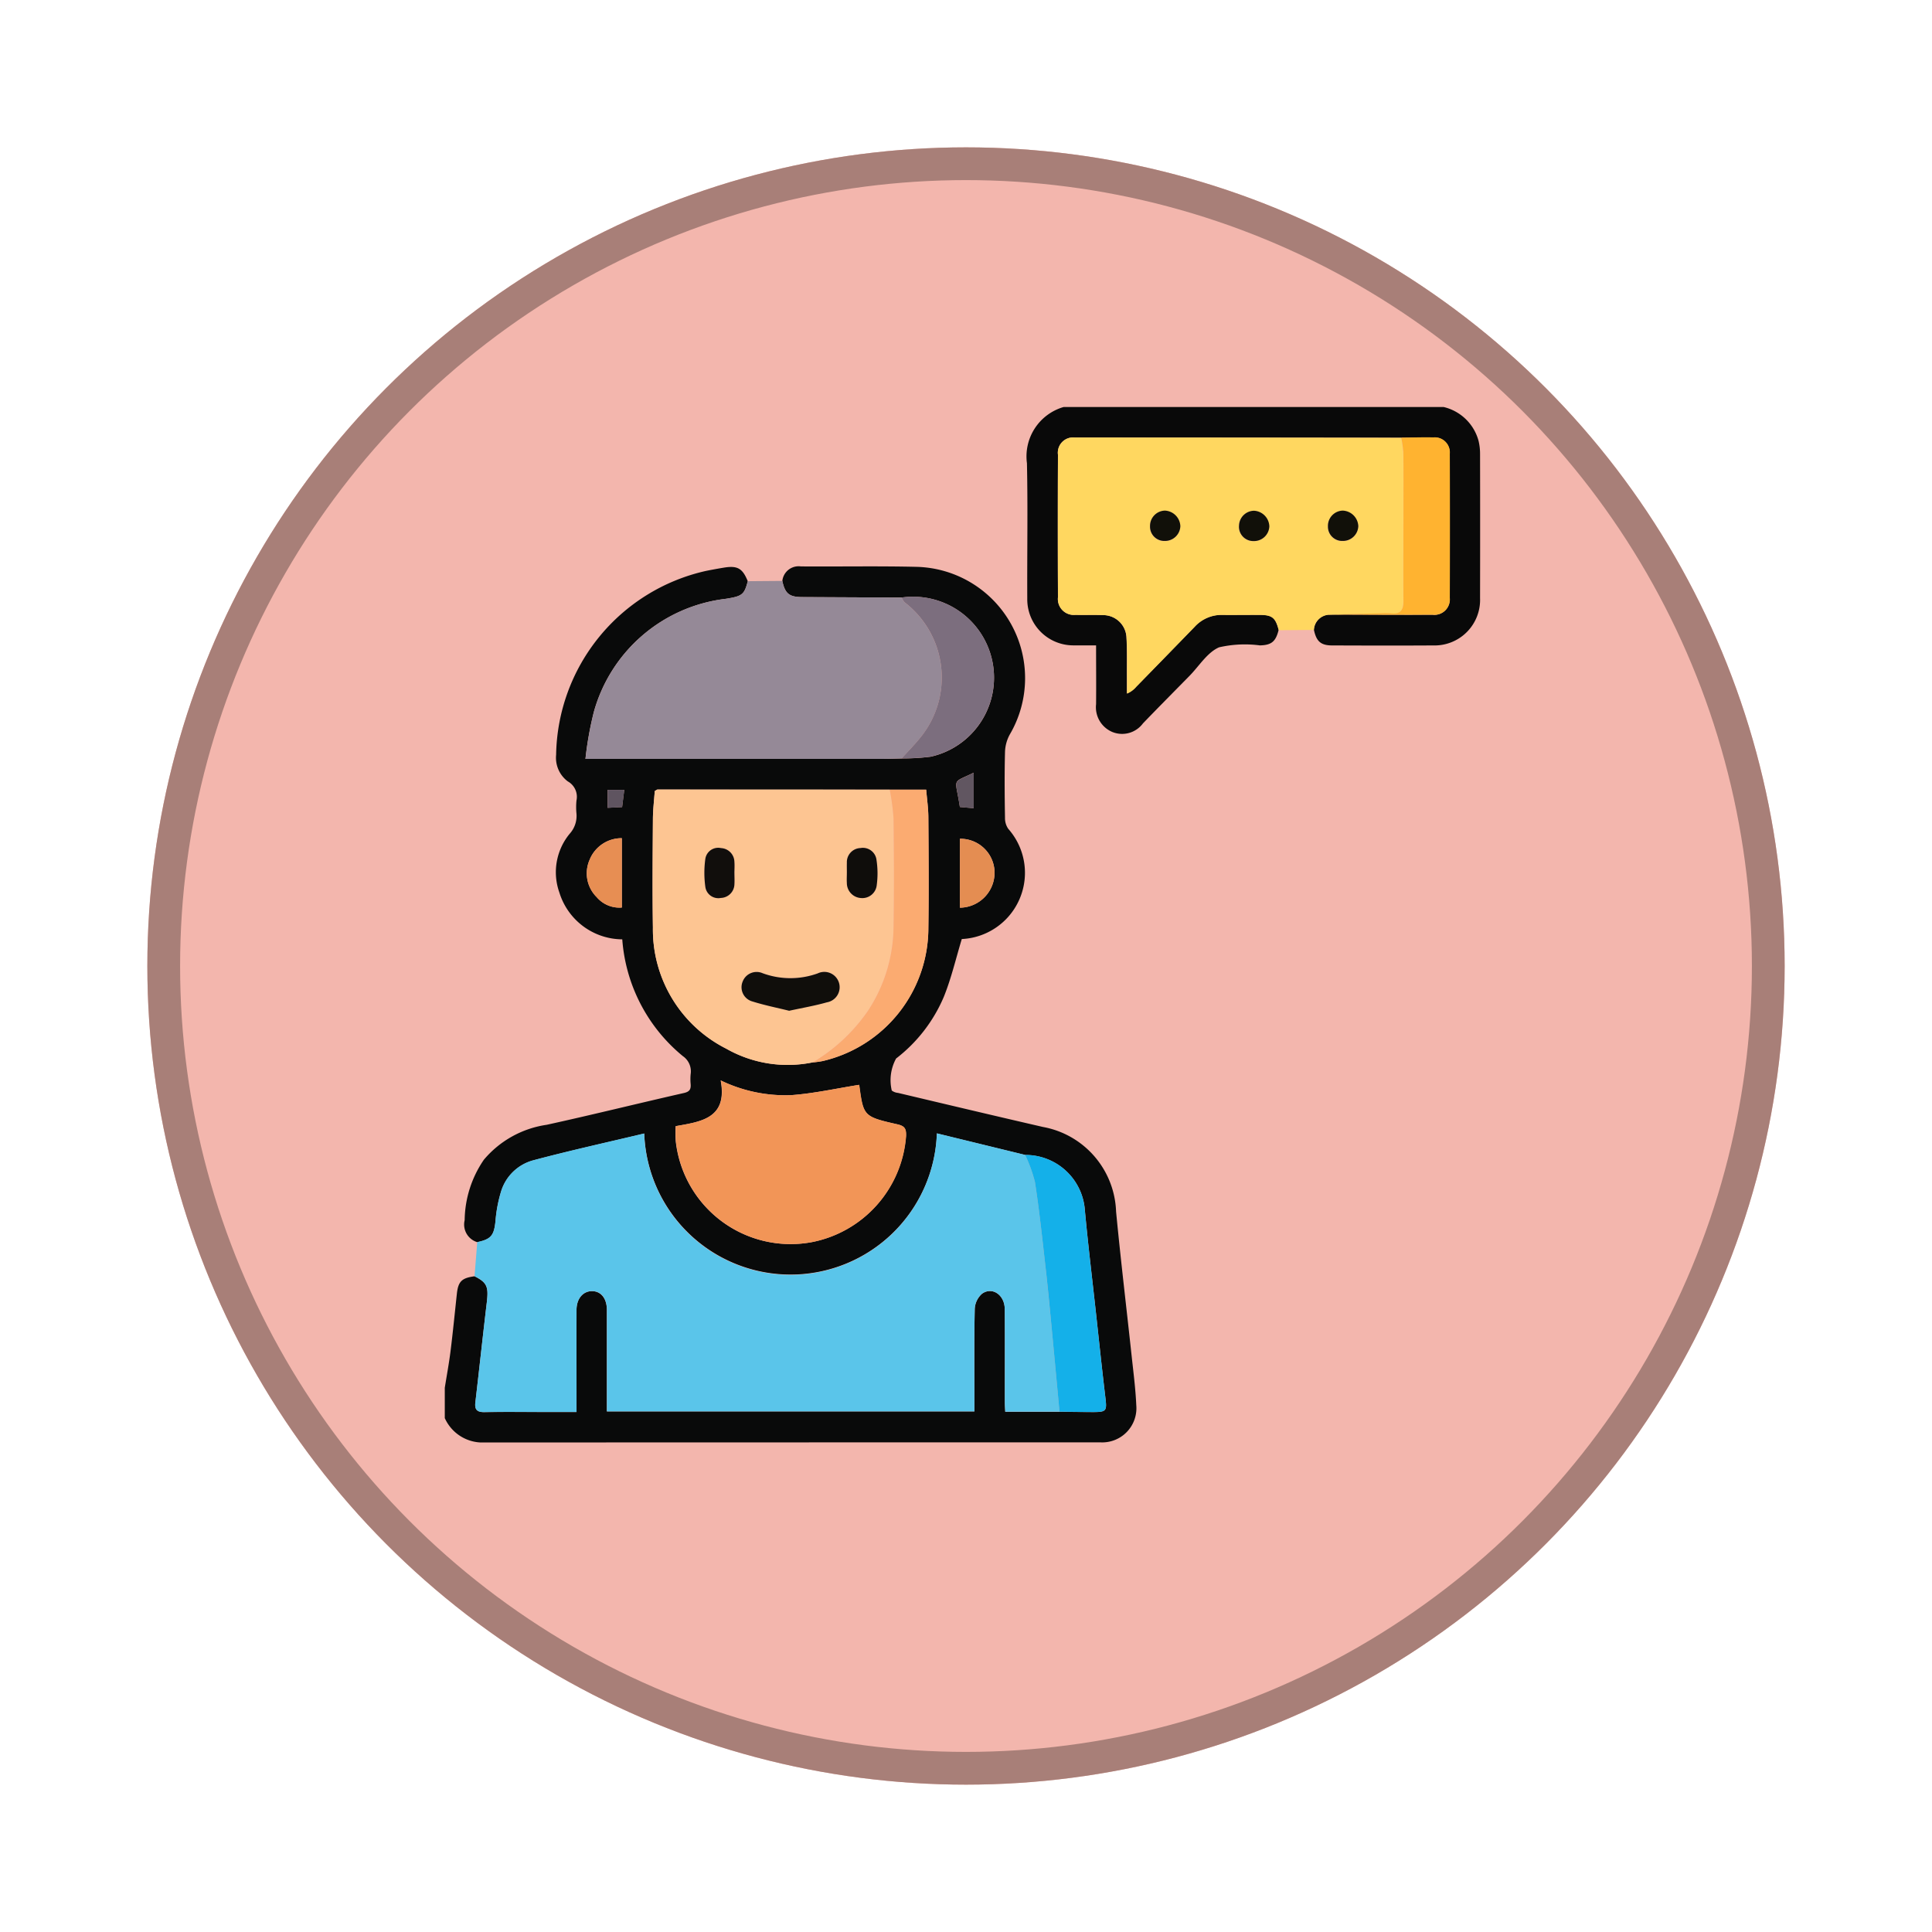 <svg xmlns="http://www.w3.org/2000/svg" xmlns:xlink="http://www.w3.org/1999/xlink" width="118" height="118" viewBox="0 0 118 118">
  <defs>
    <filter id="Elipse_12115" x="0" y="0" width="118" height="118" filterUnits="userSpaceOnUse">
      <feOffset dy="3" input="SourceAlpha"/>
      <feGaussianBlur stdDeviation="3" result="blur"/>
      <feFlood flood-opacity="0.161"/>
      <feComposite operator="in" in2="blur"/>
      <feComposite in="SourceGraphic"/>
    </filter>
    <clipPath id="clip-path">
      <rect id="Rectángulo_411054" data-name="Rectángulo 411054" width="64" height="64" transform="translate(0 -0.329)" fill="none"/>
    </clipPath>
  </defs>
  <g id="Grupo_1188555" data-name="Grupo 1188555" transform="translate(-799.781 -1970)">
    <g id="Grupo_1181939" data-name="Grupo 1181939" transform="translate(808.781 1976)">
      <g transform="matrix(1, 0, 0, 1, -9, -6)" filter="url(#Elipse_12115)">
        <g id="Elipse_12115-2" data-name="Elipse 12115" transform="translate(9 6)" fill="#f3b6ad" stroke="#a87f78" stroke-width="2">
          <circle cx="50" cy="50" r="50" stroke="none"/>
          <circle cx="50" cy="50" r="49" fill="none"/>
        </g>
      </g>
    </g>
    <g id="Grupo_1188563" data-name="Grupo 1188563" transform="translate(826.947 1994.793)">
      <g id="Grupo_1188562" data-name="Grupo 1188562" transform="translate(0 -0.245)" clip-path="url(#clip-path)">
        <path id="Trazado_1321716" data-name="Trazado 1321716" d="M20.617,59.873a1,1,0,0,1,1.133-.884c2.366.017,4.734-.03,7.1.027A6.8,6.8,0,0,1,34.51,69.251a2.364,2.364,0,0,0-.294,1.085c-.034,1.337-.023,2.675,0,4.012a1.141,1.141,0,0,0,.2.669,4.049,4.049,0,0,1-2.839,6.73c-.367,1.21-.643,2.408-1.1,3.535a9.353,9.353,0,0,1-2.912,3.762A2.751,2.751,0,0,0,27.3,91a.75.75,0,0,0,.383.145c2.949.7,5.9,1.4,8.85,2.08A5.442,5.442,0,0,1,41,98.388c.281,2.944.635,5.882.951,8.823.108,1,.238,2,.283,3.006a2.088,2.088,0,0,1-2.192,2.271q-18.921,0-37.842.008A2.523,2.523,0,0,1,0,111.007v-1.853c.12-.752.26-1.5.354-2.257.145-1.16.258-2.323.384-3.485.082-.752.3-.965,1.082-1.067.761.384.862.638.747,1.6-.244,2.039-.463,4.081-.7,6.12-.052.44.124.585.552.578,1.193-.018,2.387-.006,3.581-.006H8.044c0-2.125,0-4.18,0-6.235,0-.688.4-1.148.944-1.148s.909.437.911,1.152c0,1.873,0,3.745,0,5.618v.577H32.348v-.643c0-1.873-.02-3.746.02-5.617a1.318,1.318,0,0,1,.441-.925c.622-.453,1.384.066,1.391.925.015,1.893,0,3.786.006,5.68,0,.2.016.394.025.6h3.315c.678.007,1.356.017,2.035.019.83,0,.866-.067.769-.875-.208-1.732-.389-3.467-.579-5.2-.229-2.081-.481-4.159-.675-6.243a3.633,3.633,0,0,0-3.647-3.385l-5.392-1.317a8.943,8.943,0,0,1-17.874.008c-2.272.543-4.546,1.043-6.793,1.642a2.822,2.822,0,0,0-1.953,1.909,8.453,8.453,0,0,0-.338,1.8c-.09.869-.264,1.105-1.112,1.283a1.125,1.125,0,0,1-.773-1.346,6.659,6.659,0,0,1,1.175-3.692,6.175,6.175,0,0,1,3.833-2.131c2.8-.613,5.584-1.307,8.38-1.941.349-.079.437-.226.415-.537a3.3,3.3,0,0,1,0-.617,1.127,1.127,0,0,0-.477-1.1,10.187,10.187,0,0,1-3.7-7.132A4.049,4.049,0,0,1,7,78.91a3.691,3.691,0,0,1,.634-3.6,1.621,1.621,0,0,0,.409-1.222,4.077,4.077,0,0,1,0-.8,1.076,1.076,0,0,0-.53-1.169A1.8,1.8,0,0,1,6.8,70.5a11.707,11.707,0,0,1,9.147-11.235c.361-.074.725-.139,1.089-.2.838-.14,1.151.039,1.469.828-.213.828-.346.915-1.335,1.075A9.52,9.52,0,0,0,9.1,67.89a20.962,20.962,0,0,0-.509,2.854h.862q8.547,0,17.095,0c.452,0,.9-.017,1.356-.026a13.731,13.731,0,0,0,1.774-.107,4.944,4.944,0,0,0-1.774-9.72q-3.038-.014-6.076-.029c-.793,0-1.046-.212-1.214-.988M22.474,89.28a5.433,5.433,0,0,0,.6-.082,8.348,8.348,0,0,0,6.459-8.108c.031-2.258.014-4.517,0-6.775,0-.563-.086-1.126-.133-1.693H27.173q-7.09,0-14.18-.005c-.035,0-.071.036-.169.09-.038.553-.109,1.143-.113,1.734-.014,2.2-.034,4.4,0,6.6a8.149,8.149,0,0,0,4.476,7.4,7.583,7.583,0,0,0,5.286.838m-8.373,3.9a6.98,6.98,0,0,0,.005.918,7.059,7.059,0,0,0,8.281,6.168,7.141,7.141,0,0,0,5.782-6.49c.012-.407-.053-.6-.516-.707-2.092-.475-2.087-.5-2.346-2.416-1.385.219-2.764.528-4.158.631a9.081,9.081,0,0,1-4.3-.9c.438,2.329-1.219,2.521-2.752,2.794M31.465,79.831a2.139,2.139,0,0,0,2.114-2.2,2.083,2.083,0,0,0-2.114-2.008ZM10.814,75.587a2.1,2.1,0,0,0-1.968,1.321,2.046,2.046,0,0,0,.432,2.278,1.818,1.818,0,0,0,1.536.636Zm21.491-4c-1.388.68-1.122.256-.845,2.094l.845.075Zm-21.476,2.1.132-1.056H9.946v1.1l.883-.045" transform="translate(0 -48.942)" fill="#090a0a"/>
        <path id="Trazado_1321717" data-name="Trazado 1321717" d="M240.986,0a2.9,2.9,0,0,1,2.127,2.066,3.356,3.356,0,0,1,.092.788q.009,4.41,0,8.82a2.78,2.78,0,0,1-2.86,2.887c-2.056.013-4.112.007-6.167,0-.7,0-.972-.247-1.121-.957a.976.976,0,0,1,.9-.925c2.113,0,4.227.02,6.34.009a.937.937,0,0,0,1.05-1.022q.015-4.4,0-8.805a.92.92,0,0,0-1-1c-.656-.014-1.312.009-1.969.016q-9.969-.01-19.938-.017a.933.933,0,0,0-1.016,1.057q-.019,4.352,0,8.7a.972.972,0,0,0,1.076,1.074c.555.019,1.112-.009,1.666.016a1.427,1.427,0,0,1,1.442,1.394c.045.8.022,1.6.027,2.406,0,.33,0,.659,0,.989a1.468,1.468,0,0,0,.562-.412q1.787-1.835,3.575-3.67a2.223,2.223,0,0,1,1.7-.722c.761.012,1.523,0,2.284,0s.955.178,1.146.922c-.175.712-.439.929-1.144.944a7.036,7.036,0,0,0-2.493.118c-.718.31-1.213,1.136-1.8,1.737-.952.969-1.908,1.933-2.85,2.91a1.584,1.584,0,0,1-1.877.521,1.639,1.639,0,0,1-.985-1.694c.011-1.171,0-2.342,0-3.593-.463,0-.908.006-1.352,0a2.814,2.814,0,0,1-2.851-2.856c-.014-2.757.04-5.515-.02-8.271A3.139,3.139,0,0,1,217.767,0Z" transform="translate(-179.974 0.312)" fill="#090909"/>
        <path id="Trazado_1321718" data-name="Trazado 1321718" d="M46.754,285.859H43.439c-.009-.2-.025-.4-.025-.6,0-1.893.009-3.786-.006-5.68-.007-.859-.769-1.379-1.391-.926a1.319,1.319,0,0,0-.441.925c-.041,1.872-.02,3.745-.02,5.617v.643H19.111v-.577c0-1.873,0-3.745,0-5.618,0-.715-.356-1.152-.911-1.152s-.941.46-.944,1.148c-.007,2.055,0,4.11,0,6.235H15.205c-1.193,0-2.387-.012-3.58.006-.429.006-.6-.138-.552-.578.239-2.039.458-4.081.7-6.12.115-.961.014-1.214-.747-1.6q.082-1.043.165-2.085c.848-.178,1.022-.414,1.112-1.283a8.453,8.453,0,0,1,.338-1.8,2.822,2.822,0,0,1,1.953-1.909c2.247-.6,4.521-1.1,6.793-1.642a8.942,8.942,0,0,0,17.874-.008l5.393,1.317a8.8,8.8,0,0,1,.6,1.66c.257,1.668.438,3.348.627,5.026.148,1.315.269,2.634.4,3.952.161,1.682.315,3.364.472,5.047" transform="translate(-9.208 -224.184)" fill="#5ac5ea"/>
        <path id="Trazado_1321719" data-name="Trazado 1321719" d="M240.442,23.021c-.191-.744-.4-.915-1.146-.922s-1.523.008-2.284,0a2.222,2.222,0,0,0-1.7.722q-1.783,1.84-3.575,3.67a1.468,1.468,0,0,1-.562.412c0-.329,0-.659,0-.988-.005-.8.018-1.606-.028-2.406A1.427,1.427,0,0,0,229.7,22.11c-.555-.025-1.111,0-1.666-.016a.972.972,0,0,1-1.076-1.074q-.019-4.352,0-8.7a.933.933,0,0,1,1.016-1.057q9.969,0,19.938.017a6.722,6.722,0,0,1,.131.906c.016,1.193.007,2.387.007,3.581,0,1.832-.009,3.663,0,5.495,0,.539-.176.819-.757.747a4.656,4.656,0,0,0-.679,0q-1.564.038-3.128.081a.976.976,0,0,0-.9.925l-2.149.016m-6.011-6.342a.99.99,0,0,0-.944-.948.933.933,0,0,0-.908.958.868.868,0,0,0,.888.893.937.937,0,0,0,.964-.9m5.434.008a.989.989,0,0,0-.936-.956.933.933,0,0,0-.915.889.873.873,0,0,0,.879.963.936.936,0,0,0,.972-.9m5.435-.018a.991.991,0,0,0-.954-.938.933.933,0,0,0-.9.968.869.869,0,0,0,.9.884.937.937,0,0,0,.955-.914" transform="translate(-189.505 -9.088)" fill="#ffd760"/>
        <path id="Trazado_1321720" data-name="Trazado 1321720" d="M64.1,64.358c.168.776.421.983,1.214.988q3.038.016,6.076.029a1.032,1.032,0,0,0,.186.3,5.789,5.789,0,0,1,1.016,8.18c-.373.471-.8.9-1.2,1.349-.452.009-.9.026-1.356.026q-8.547,0-17.095,0h-.862a20.954,20.954,0,0,1,.509-2.854,9.521,9.521,0,0,1,8.068-6.926c.988-.159,1.122-.247,1.335-1.074l2.113-.017" transform="translate(-43.485 -53.427)" fill="#958997"/>
        <path id="Trazado_1321721" data-name="Trazado 1321721" d="M86.708,158.257a7.584,7.584,0,0,1-5.286-.838,8.149,8.149,0,0,1-4.476-7.4c-.036-2.2-.015-4.4,0-6.6,0-.591.075-1.181.113-1.734.1-.054.134-.09.169-.09q7.09,0,14.18.005a14.111,14.111,0,0,1,.233,1.748c.028,2.219.04,4.44,0,6.659a9.477,9.477,0,0,1-1.527,5.047,10.705,10.705,0,0,1-3.406,3.2M85.265,155.1c.8-.175,1.566-.305,2.308-.516a.936.936,0,1,0-.561-1.767,4.914,4.914,0,0,1-3.361-.01.913.913,0,0,0-1.219.5.9.9,0,0,0,.594,1.224c.735.233,1.5.383,2.239.567M81.924,146.7h0c0-.225.015-.452,0-.676a.86.86,0,0,0-.816-.851.794.794,0,0,0-.96.662,6.247,6.247,0,0,0,0,1.7.8.8,0,0,0,.949.682.858.858,0,0,0,.828-.841c.017-.224,0-.45,0-.676m6.867-.016c0,.205-.011.411,0,.615a.919.919,0,0,0,.876.927.883.883,0,0,0,.949-.79A5.445,5.445,0,0,0,90.6,145.9a.837.837,0,0,0-.978-.735.86.86,0,0,0-.833.9c-.008.2,0,.41,0,.615" transform="translate(-64.234 -117.919)" fill="#fdc592"/>
        <path id="Trazado_1321722" data-name="Trazado 1321722" d="M85.4,252.06c1.533-.273,3.19-.464,2.752-2.794a9.084,9.084,0,0,0,4.3.9c1.394-.1,2.773-.412,4.159-.631.259,1.921.254,1.941,2.346,2.416.463.105.528.3.516.707a7.141,7.141,0,0,1-5.782,6.49,7.059,7.059,0,0,1-8.281-6.168,6.95,6.95,0,0,1-.005-.918" transform="translate(-71.294 -207.826)" fill="#f29557"/>
        <path id="Trazado_1321723" data-name="Trazado 1321723" d="M216.935,292.523c-.157-1.682-.311-3.365-.472-5.047-.126-1.318-.247-2.636-.4-3.952-.189-1.678-.37-3.358-.627-5.026a8.8,8.8,0,0,0-.6-1.66,3.632,3.632,0,0,1,3.647,3.385c.194,2.084.447,4.163.675,6.243.19,1.734.371,3.469.579,5.2.1.807.061.878-.769.875-.678,0-1.356-.013-2.035-.019" transform="translate(-179.39 -230.848)" fill="#14b0e9"/>
        <path id="Trazado_1321724" data-name="Trazado 1321724" d="M136.211,158.283a10.706,10.706,0,0,0,3.406-3.2,9.478,9.478,0,0,0,1.528-5.047c.038-2.219.026-4.44,0-6.659a14.123,14.123,0,0,0-.233-1.748h2.229c.047.567.129,1.129.133,1.693.016,2.258.033,4.517,0,6.775a8.348,8.348,0,0,1-6.459,8.108,5.432,5.432,0,0,1-.6.082" transform="translate(-113.737 -117.945)" fill="#fbab71"/>
        <path id="Trazado_1321725" data-name="Trazado 1321725" d="M169.132,80.249c.4-.448.829-.877,1.2-1.349a5.789,5.789,0,0,0-1.016-8.18,1.033,1.033,0,0,1-.187-.3,4.944,4.944,0,0,1,1.774,9.72,13.706,13.706,0,0,1-1.775.107" transform="translate(-141.226 -58.475)" fill="#7c6e7e"/>
        <path id="Trazado_1321726" data-name="Trazado 1321726" d="M190.7,164q0-2.109,0-4.211a2.084,2.084,0,0,1,2.114,2.008A2.138,2.138,0,0,1,190.7,164" transform="translate(-159.238 -133.107)" fill="#e48d52"/>
        <path id="Trazado_1321727" data-name="Trazado 1321727" d="M54.705,159.6v4.235a1.818,1.818,0,0,1-1.536-.636,2.046,2.046,0,0,1-.432-2.278,2.1,2.1,0,0,1,1.968-1.321" transform="translate(-43.892 -132.953)" fill="#e78e53"/>
        <path id="Trazado_1321728" data-name="Trazado 1321728" d="M190.388,135.375v2.169l-.845-.075c-.277-1.839-.543-1.414.845-2.094" transform="translate(-158.083 -112.726)" fill="#615661"/>
        <path id="Trazado_1321729" data-name="Trazado 1321729" d="M61.164,142.761l-.883.045v-1.1H61.3l-.132,1.056" transform="translate(-50.335 -118.012)" fill="#5f5460"/>
        <path id="Trazado_1321730" data-name="Trazado 1321730" d="M327.206,22.059q1.564-.041,3.128-.081a4.631,4.631,0,0,1,.679,0c.581.072.761-.208.757-.747-.013-1.831,0-3.663,0-5.495,0-1.194.009-2.387-.006-3.581a6.755,6.755,0,0,0-.131-.906c.656-.007,1.313-.031,1.969-.016a.92.92,0,0,1,1,1q.016,4.4,0,8.805a.937.937,0,0,1-1.05,1.023c-2.113.011-4.227,0-6.34-.009" transform="translate(-273.218 -9.067)" fill="#ffb330"/>
        <path id="Trazado_1321731" data-name="Trazado 1321731" d="M262.908,39.314a.937.937,0,0,1-.964.9.869.869,0,0,1-.888-.894.934.934,0,0,1,.908-.958.99.99,0,0,1,.944.948" transform="translate(-217.982 -31.724)" fill="#111009"/>
        <path id="Trazado_1321732" data-name="Trazado 1321732" d="M295.847,39.321a.936.936,0,0,1-.972.9.873.873,0,0,1-.879-.963.933.933,0,0,1,.915-.889.989.989,0,0,1,.936.956" transform="translate(-245.486 -31.723)" fill="#111009"/>
        <path id="Trazado_1321733" data-name="Trazado 1321733" d="M328.781,39.3a.937.937,0,0,1-.955.914.869.869,0,0,1-.9-.884.933.933,0,0,1,.9-.968.991.991,0,0,1,.954.938" transform="translate(-272.986 -31.724)" fill="#111009"/>
        <path id="Trazado_1321734" data-name="Trazado 1321734" d="M112.766,211.519c-.744-.184-1.5-.334-2.239-.567a.9.9,0,0,1-.594-1.224.912.912,0,0,1,1.218-.5,4.915,4.915,0,0,0,3.361.01.936.936,0,1,1,.561,1.767c-.742.211-1.508.341-2.309.516" transform="translate(-91.736 -174.334)" fill="#100e0b"/>
        <path id="Trazado_1321735" data-name="Trazado 1321735" d="M97.922,164.759c0,.225.014.452,0,.676a.858.858,0,0,1-.828.841.8.8,0,0,1-.949-.682,6.242,6.242,0,0,1,0-1.7.794.794,0,0,1,.96-.662.86.86,0,0,1,.816.851c.018.224,0,.45,0,.676h0" transform="translate(-80.232 -135.981)" fill="#110e0c"/>
        <path id="Trazado_1321736" data-name="Trazado 1321736" d="M148.814,164.747c0-.205-.006-.411,0-.615a.86.86,0,0,1,.833-.9.837.837,0,0,1,.978.735,5.445,5.445,0,0,1,.013,1.529.883.883,0,0,1-.949.79.919.919,0,0,1-.876-.927c-.013-.2,0-.41,0-.615" transform="translate(-124.256 -135.984)" fill="#0f0d0b"/>
      </g>
    </g>
  </g>
</svg>
